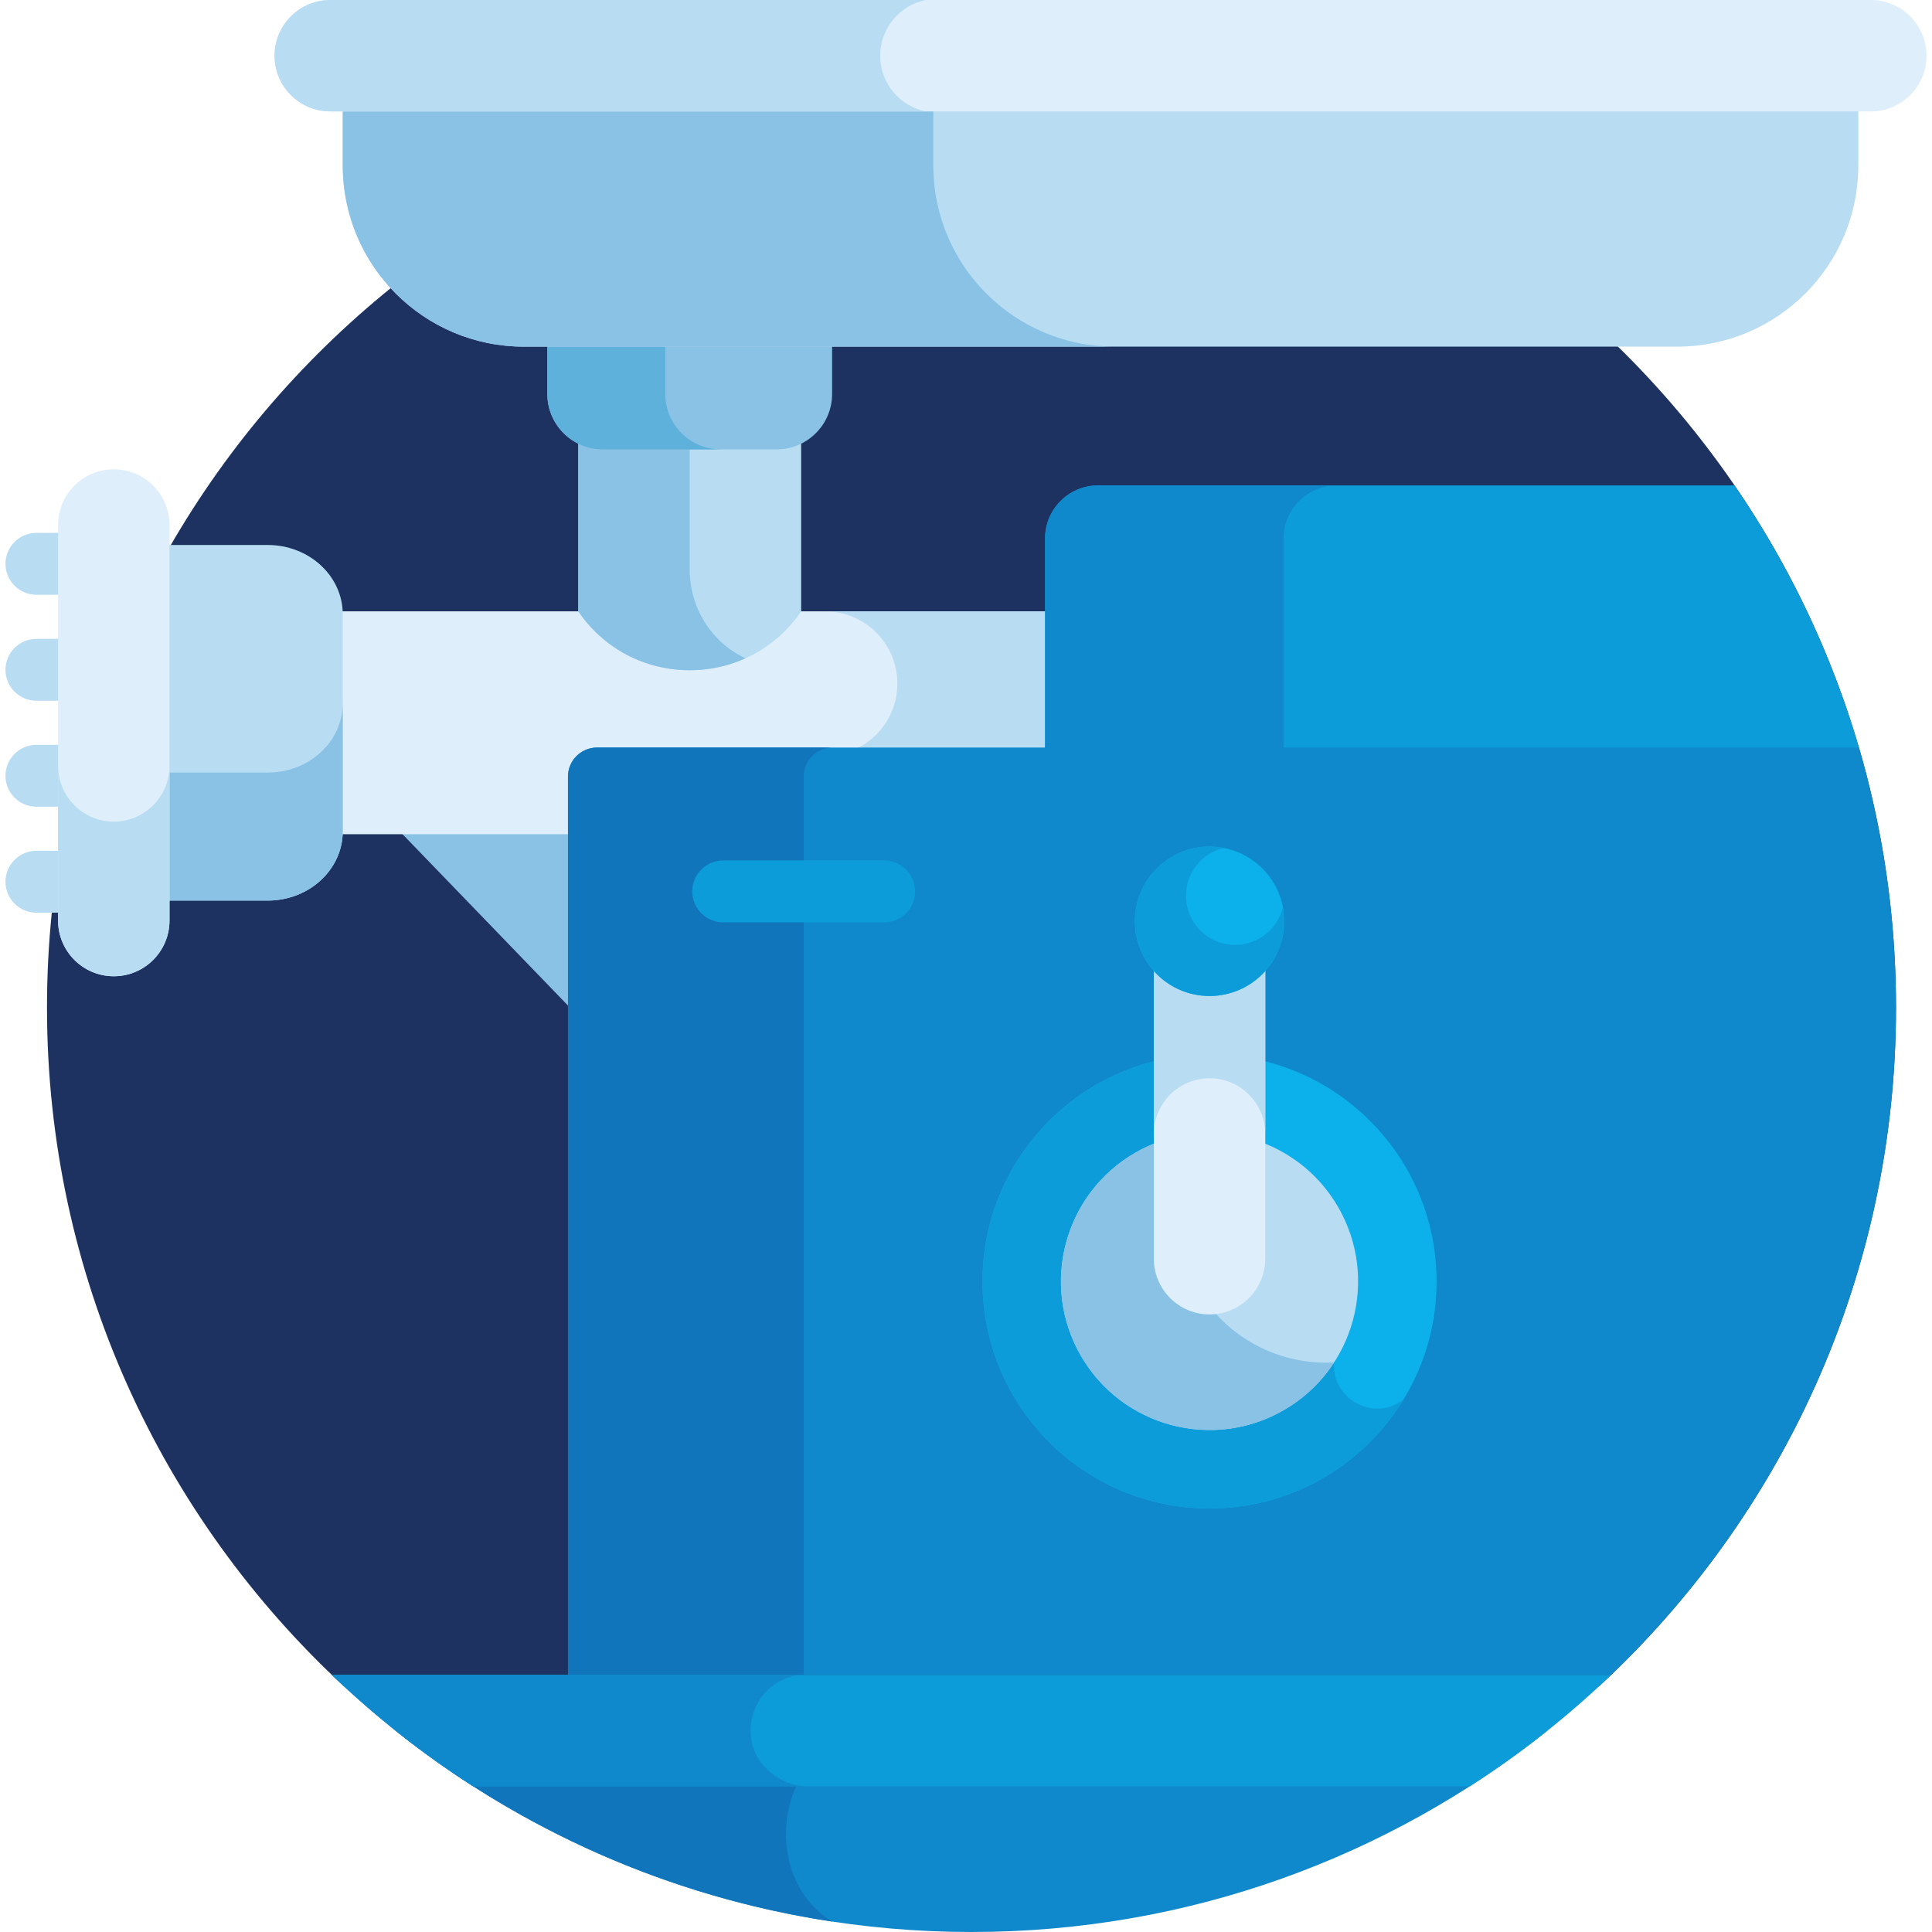 <?xml version="1.0" encoding="iso-8859-1"?>
<!-- Generator: Adobe Illustrator 21.0.0, SVG Export Plug-In . SVG Version: 6.00 Build 0)  -->
<svg version="1.1" id="Capa_1" xmlns="http://www.w3.org/2000/svg" xmlns:xlink="http://www.w3.org/1999/xlink" x="0px" y="0px"
	 viewBox="0 0 512 512" style="enable-background:new 0 0 512 512;" xml:space="preserve">
<g>
	<path style="fill:#1D3260;" d="M91.12,446.863h332.669c48.372-44.755,78.668-108.767,78.668-179.865
		c0-135.311-109.691-245.002-245.002-245.002c-135.311,0-245.002,109.691-245.002,245.002
		C12.453,338.095,42.748,402.108,91.12,446.863z"/>
	<g>
		<path style="fill:#B8DCF2;" d="M21.671,157.621H9.657c-4.53,0-8.203-3.672-8.203-8.202s3.672-8.202,8.203-8.202h12.014
			c4.53,0,8.202,3.672,8.202,8.202S26.201,157.621,21.671,157.621z"/>
	</g>
	<g>
		<path style="fill:#B8DCF2;" d="M21.671,185.706H9.657c-4.53,0-8.203-3.672-8.203-8.202c0-4.531,3.672-8.202,8.203-8.202h12.014
			c4.53,0,8.202,3.672,8.202,8.202C29.874,182.035,26.201,185.706,21.671,185.706z"/>
	</g>
	<g>
		<path style="fill:#B8DCF2;" d="M21.671,213.79H9.657c-4.53,0-8.203-3.672-8.203-8.202c0-4.531,3.672-8.202,8.203-8.202h12.014
			c4.53,0,8.202,3.672,8.202,8.202C29.874,210.119,26.201,213.79,21.671,213.79z"/>
	</g>
	<g>
		<path style="fill:#B8DCF2;" d="M21.671,241.874H9.657c-4.53,0-8.203-3.672-8.203-8.202c0-4.531,3.672-8.202,8.203-8.202h12.014
			c4.53,0,8.202,3.672,8.202,8.202C29.874,238.202,26.201,241.874,21.671,241.874z"/>
	</g>
	<polygon style="fill:#89C2E5;" points="105.62,219.981 151.614,267.615 151.614,219.981 	"/>
	<path style="fill:#DEEEFA;" d="M88.605,221.074h63.009v-13.069c0-4.259,3.452-7.711,7.711-7.711h119.824v-38.278H88.605
		c0.011,0.254,0.038,0.503,0.038,0.759v57.54C88.643,220.572,88.616,220.821,88.605,221.074z"/>
	<g>
		<path style="fill:#B8DCF2;" d="M218.676,162.016c10.57,0,19.139,8.569,19.139,19.139s-8.569,19.139-19.139,19.139h60.472v-38.278
			H218.676z"/>
	</g>
	<path style="fill:#B8DCF2;" d="M70.939,144.428H43.121v94.235h27.818c10.986,0,19.892-8.214,19.892-18.347v-57.54
		C90.831,152.643,81.925,144.428,70.939,144.428z"/>
	<path style="fill:#89C2E5;" d="M70.939,204.739H43.121v33.924h27.818c10.986,0,19.892-8.215,19.892-18.348v-33.924
		C90.831,196.524,81.925,204.739,70.939,204.739z"/>
	<g>
		<path style="fill:#DEEEFA;" d="M30.155,258.717c-8.154,0-14.765-6.61-14.765-14.764V139.139c0-8.154,6.61-14.765,14.765-14.765
			c8.154,0,14.765,6.61,14.765,14.765v104.814C44.919,252.107,38.309,258.717,30.155,258.717z"/>
	</g>
	<path style="fill:#B8DCF2;" d="M30.155,217.741c-8.154,0-14.764-6.61-14.764-14.764v40.976c0,8.155,6.61,14.764,14.764,14.764
		c8.154,0,14.765-6.61,14.765-14.764v-40.976C44.919,211.131,38.309,217.741,30.155,217.741z"/>
	<path style="fill:#0D9CDA;" d="M459.666,128.648H290.951c-7.695,0-13.99,6.296-13.99,13.99v64.448h218.103
		C487.914,178.637,475.788,152.167,459.666,128.648z"/>
	<path style="fill:#0F89CB;" d="M354.172,128.648h-63.221c-7.695,0-13.99,6.295-13.99,13.99v64.448h63.221v-64.448
		C340.182,134.944,346.477,128.648,354.172,128.648z"/>
	<path style="fill:#B8DCF2;" d="M205.824,116.906h-46.081c-2.332,0-4.53-0.558-6.488-1.525v46.636l0,0
		c14.182,20.818,44.876,20.818,59.058,0l0,0V115.38C210.353,116.348,208.156,116.906,205.824,116.906z"/>
	<g>
		<path style="fill:#89C2E5;" d="M182.783,150.986v-34.08h-23.041c-2.332,0-4.529-0.558-6.488-1.525v46.636
			c10.286,15.098,29.251,19.236,44.309,12.435C188.509,170.253,182.783,161.025,182.783,150.986z"/>
	</g>
	<path style="fill:#89C2E5;" d="M145.049,90.77v13.629c0,8.115,6.579,14.694,14.694,14.694h46.081
		c8.115,0,14.694-6.579,14.694-14.694V90.77H145.049z"/>
	<path style="fill:#5DB1DB;" d="M176.299,104.399V90.77h-31.25v13.629c0,8.115,6.579,14.694,14.694,14.694h31.25
		C182.878,119.093,176.299,112.514,176.299,104.399z"/>
	<path style="fill:#B8DCF2;" d="M90.831,27.342v16.511c0,26.516,21.495,48.011,48.011,48.011h305.619
		c26.516,0,48.011-21.495,48.011-48.011V27.342H90.831z"/>
	<path style="fill:#89C2E5;" d="M247.331,43.853V27.342h-156.5v16.511c0,26.516,21.495,48.011,48.011,48.011h156.5
		C268.826,91.864,247.331,70.369,247.331,43.853z"/>
	<path style="fill:#DEEEFA;" d="M510.545,14.764C510.545,6.61,503.935,0,495.781,0H87.522c-8.154,0-14.764,6.61-14.764,14.764
		c0,8.154,6.61,14.764,14.764,14.764h408.258C503.935,29.529,510.545,22.919,510.545,14.764z"/>
	<path style="fill:#B8DCF2;" d="M233.258,14.764c0-7.296,5.188-13.378,12.076-14.764H87.522c-8.154,0-14.764,6.61-14.764,14.764
		c0,8.154,6.61,14.764,14.764,14.764h157.811C238.446,28.143,233.258,22.061,233.258,14.764z"/>
	<path style="fill:#0F89CB;" d="M502.456,266.998c0-23.921-3.443-47.035-9.835-68.891h-334.39c-4.259,0-7.711,3.452-7.711,7.711
		v238.024h276.488C473.504,399.251,502.456,336.508,502.456,266.998z"/>
	<path style="fill:#1075BB;" d="M220.693,198.107h-62.462c-4.258,0-7.711,3.452-7.711,7.711v238.024h62.462V205.818
		C212.982,201.56,216.434,198.107,220.693,198.107z"/>
	<g>
		<path style="fill:#0D9CDA;" d="M234.308,244.431h-42.653c-4.53,0-8.203-3.672-8.203-8.202c0-4.531,3.673-8.202,8.203-8.202h42.653
			c4.53,0,8.203,3.672,8.203,8.202C242.511,240.759,238.839,244.431,234.308,244.431z"/>
	</g>
	<circle style="fill:#0CB0EA;" cx="320.544" cy="339.596" r="60.163"/>
	<g>
		<path style="fill:#0D9CDA;" d="M353.788,359.53h-33.243v-80.097h0c-33.227,0-60.163,26.936-60.163,60.163
			c0,33.227,26.936,60.163,60.163,60.163c21.786,0,40.866-11.58,51.424-28.921C363.699,377.36,351.57,370.003,353.788,359.53z"/>
	</g>
	
		<ellipse transform="matrix(0.866 -0.5 0.5 0.866 -126.853 205.769)" style="fill:#B8DCF2;" cx="320.544" cy="339.596" rx="39.372" ry="39.372"/>
	<path style="fill:#89C2E5;" d="M317.336,341.449c-7.661-13.27-6.71-29.141,1.104-41.165c-6.001,0.317-12.02,2.005-17.581,5.216
		c-18.831,10.872-25.283,34.952-14.411,53.783c10.872,18.831,34.952,25.284,53.783,14.411c5.561-3.211,10.033-7.579,13.307-12.618
		C339.217,361.83,324.997,354.719,317.336,341.449z"/>
	<path style="fill:#DEEEFA;" d="M320.544,261.759c-5.877,0-11.139-2.576-14.764-6.642v78.452c0,8.155,6.61,14.764,14.764,14.764
		c8.154,0,14.765-6.61,14.765-14.764v-78.452C331.684,259.183,326.421,261.759,320.544,261.759z"/>
	<path style="fill:#B8DCF2;" d="M320.544,261.759c-5.876,0-11.139-2.576-14.764-6.642v45.399c0-8.155,6.61-14.764,14.764-14.764
		c8.155,0,14.765,6.61,14.765,14.764v-45.399C331.684,259.183,326.421,261.759,320.544,261.759z"/>
	<path style="fill:#0F89CB;" d="M104.782,458.607C146.657,492.018,199.719,512,257.455,512c57.736,0,110.797-19.982,152.673-53.393
		H104.782z"/>
	<path style="fill:#1075BB;" d="M234.404,458.607H104.782c32.78,26.154,72.416,44.077,115.782,50.63
		C199.983,496.952,205.761,458.607,234.404,458.607z"/>
	<path style="fill:#0D9CDA;" d="M427.008,443.843H87.901c11.475,11.004,24.013,20.908,37.454,29.529h264.199
		C402.995,464.75,415.534,454.847,427.008,443.843z"/>
	<path style="fill:#0F89CB;" d="M205.393,470.596c-11.977-8.037-6.222-26.754,8.202-26.754H87.901
		c11.475,11.004,24.013,20.908,37.454,29.529h88.636c-2.922,0-5.771-0.886-8.201-2.509
		C205.658,470.774,205.525,470.685,205.393,470.596z"/>
	<circle style="fill:#0CB0EA;" cx="320.545" cy="244.151" r="19.795"/>
	<path style="fill:#0D9CDA;" d="M327.315,250.405c-7.193,0-13.025-5.831-13.025-13.025c0-6.152,4.271-11.296,10.006-12.659
		c-1.216-0.234-2.468-0.366-3.752-0.366c-10.933,0-19.795,8.863-19.795,19.795c0,10.932,8.863,19.795,19.795,19.795
		s19.795-8.863,19.795-19.795c0-1.284-0.132-2.536-0.366-3.752C338.61,246.135,333.467,250.405,327.315,250.405z"/>
</g>
<g>
</g>
<g>
</g>
<g>
</g>
<g>
</g>
<g>
</g>
<g>
</g>
<g>
</g>
<g>
</g>
<g>
</g>
<g>
</g>
<g>
</g>
<g>
</g>
<g>
</g>
<g>
</g>
<g>
</g>
</svg>
